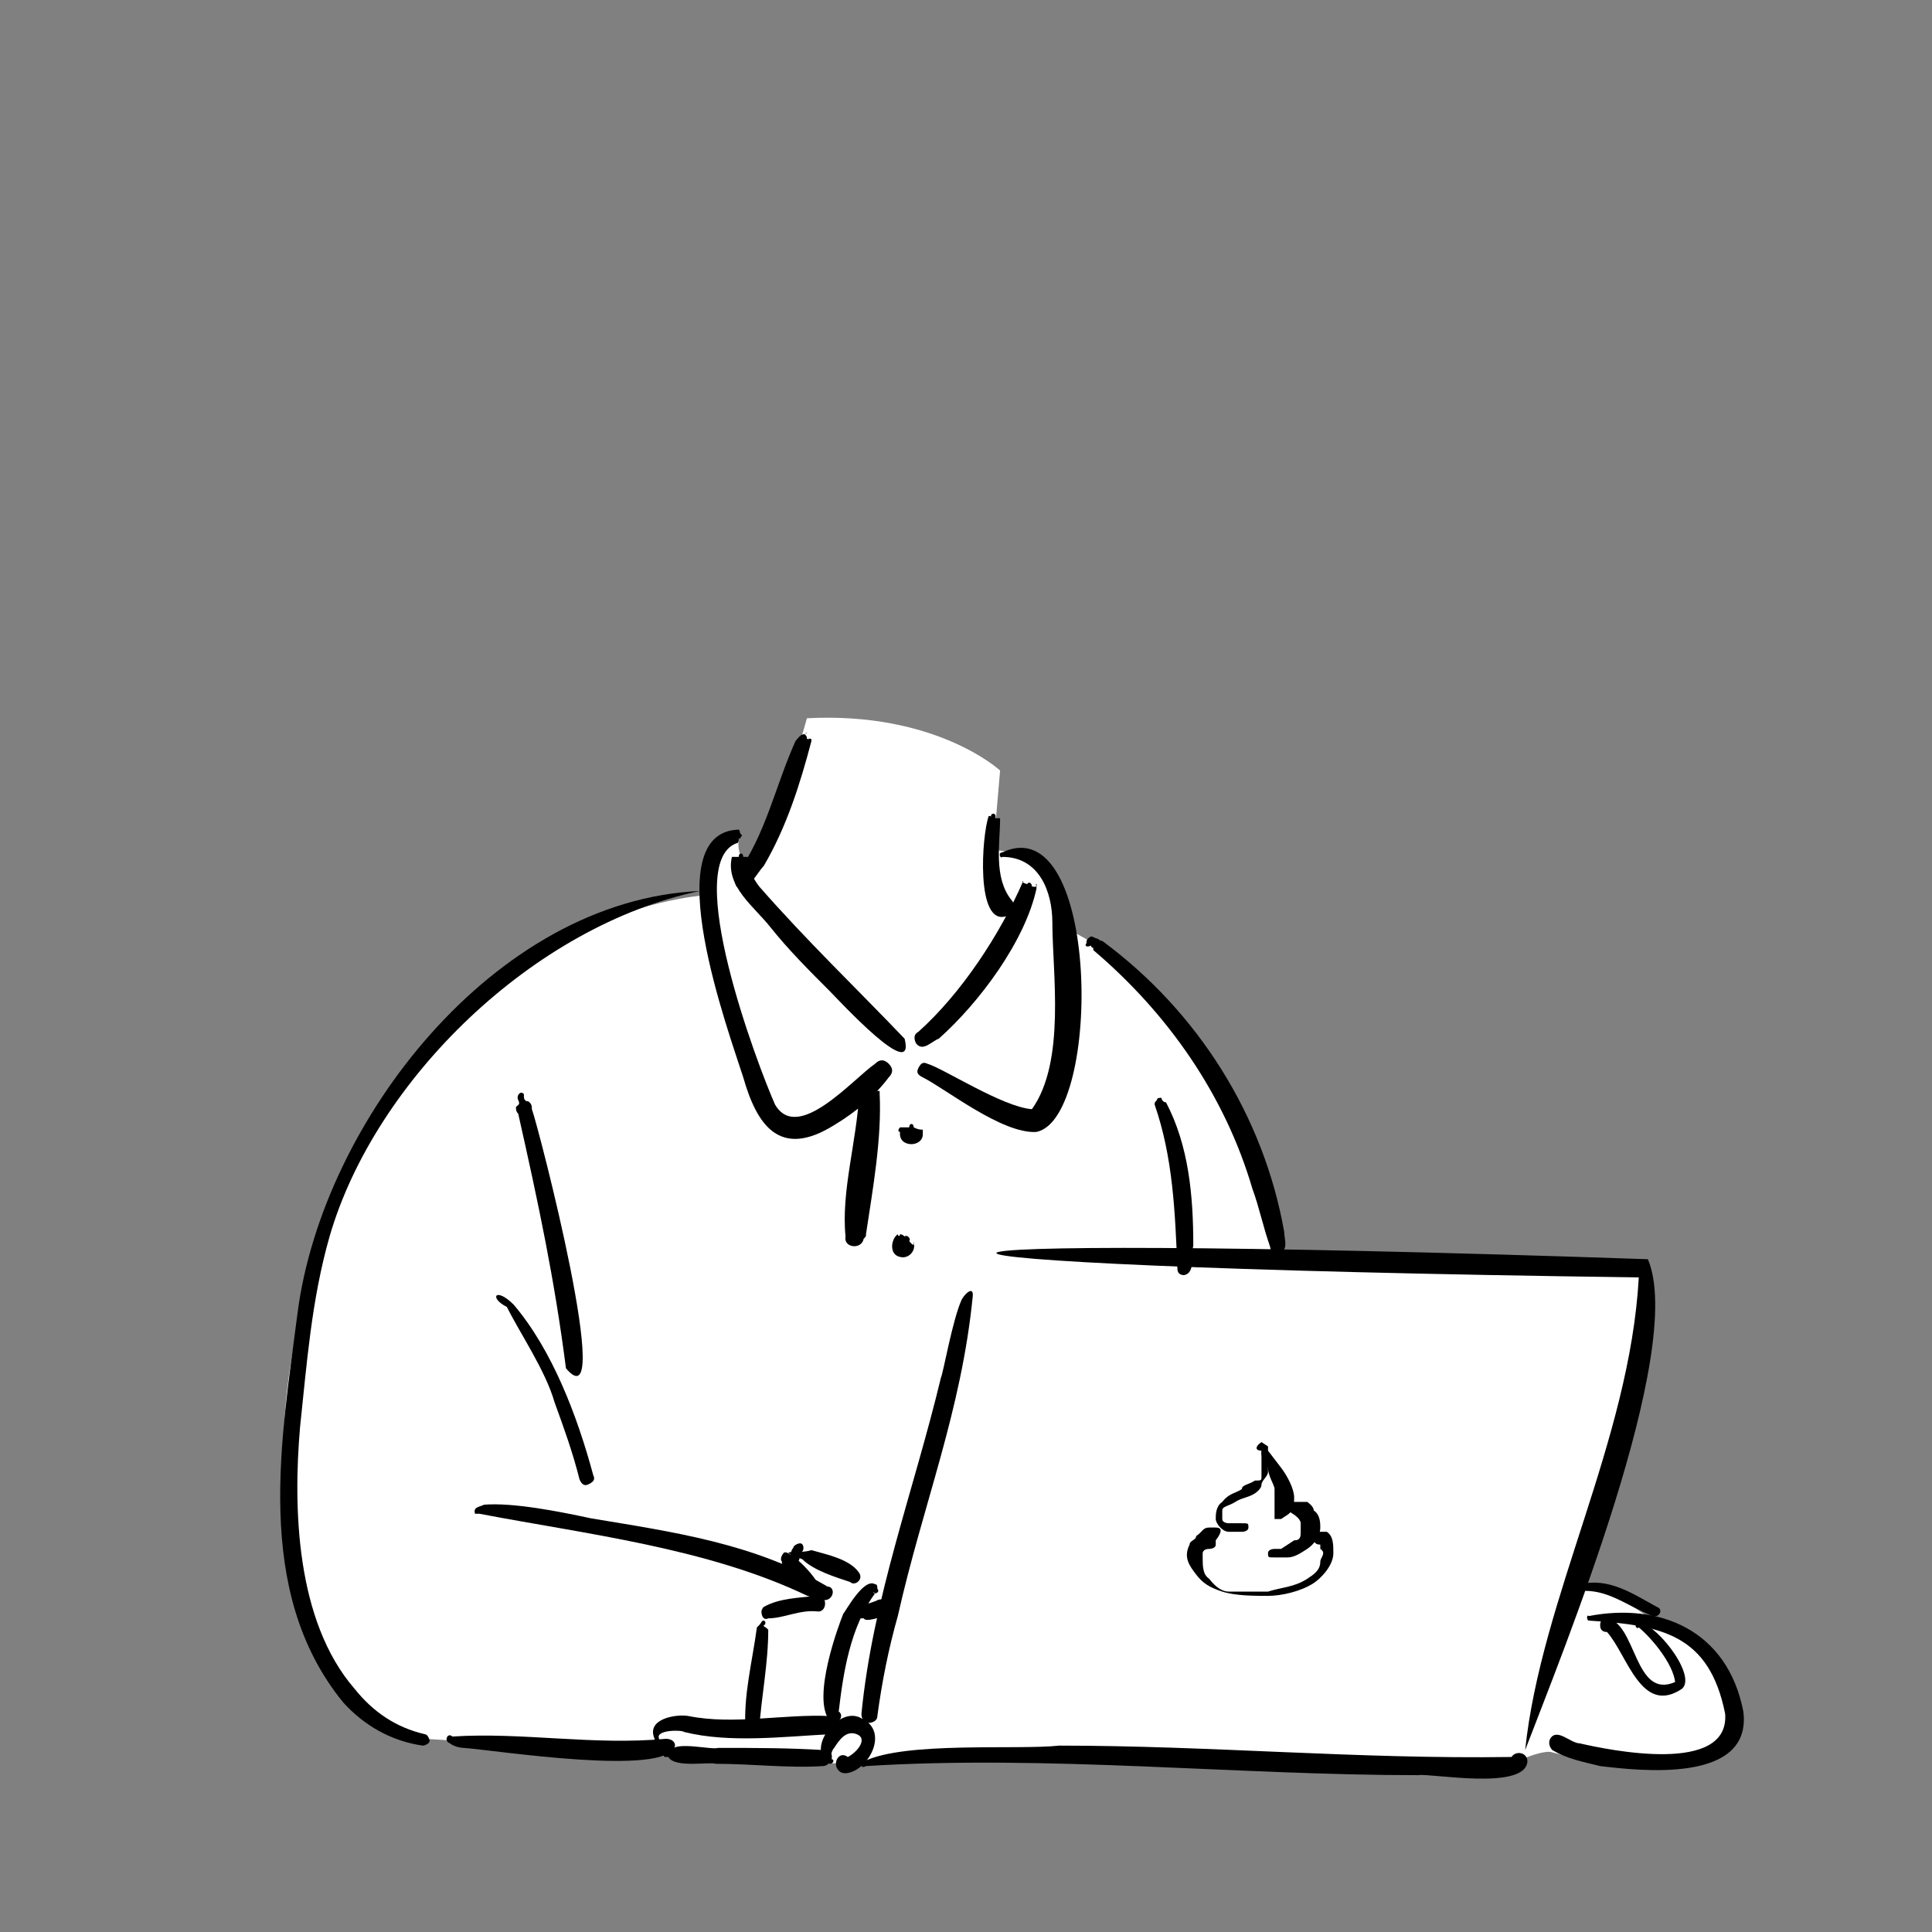 <?xml version="1.0" encoding="utf-8"?>
<!-- Generator: Adobe Illustrator 24.2.0, SVG Export Plug-In . SVG Version: 6.00 Build 0)  -->
<svg version="1.1" id="图层_1" xmlns="http://www.w3.org/2000/svg" xmlns:xlink="http://www.w3.org/1999/xlink" x="0px" y="0px"
	 viewBox="0 0 85 85" style="enable-background:new 0 0 85 85;" xml:space="preserve">
<rect x="0" y="0" width="85" height="85" fill="#808080" stroke="none"/>
<style type="text/css">
	.st0{display:none;fill:none;}
	.st1{fill-rule:evenodd;clip-rule:evenodd;fill:#FFFFFF;}
	.st2{fill-rule:evenodd;clip-rule:evenodd;}
</style>
<rect x="3.9" y="21.7" class="st0" width="80.9" height="65.9"/>
<path class="st1" d="M35.5,31.6c0,0-1.8,6.6-2.6,6.6c0,0-0.5-0.6-0.4-1.2c0,0-1.5-0.5-1.6,2.4c0,0-11.7,0.8-16.5,14.3
	c-4.3,12-0.9,22.4,4.3,22.8c3.6,0.2,16.2,1.4,20.3,1c4.1-0.4,26,0.7,27.5,0.1c1.5-0.7,1.8-0.5,1.8-0.5s6.7,1.7,7.9-0.7
	s-2.8-4.9-3.5-5.1c0,0-1.5-1.3-3.2-1.5c0,0,4.1-13.6,2.7-13.9C71.5,55.5,55.9,55,55.9,55S54,44.2,47,40.9c0,0-0.4-3.4-3.3-3.5
	l0.3-3.5C44,33.9,41.2,31.3,35.5,31.6z"/>
<g>
	<path class="st2" d="M35.4,32.3L35.4,32.3c-0.2,0-0.3,0.2-0.4,0.3c-0.9,2-1.3,4.1-2.6,5.9c-0.1,0.1-0.1,0.3,0,0.5
		c0.5,0.3,0.9-0.6,1.2-0.9c1-1.7,1.6-3.6,2.1-5.5c0-0.1,0-0.1-0.1-0.1c-0.1-0.2,0.1,0.1-0.1,0c0-0.1,0-0.1-0.1-0.2
		C35.6,32.2,35.5,32.2,35.4,32.3C35.4,32.3,35.4,32.3,35.4,32.3z"/>
	<path class="st2" d="M43.5,35.9c-0.3,0.8-0.6,4.9,0.8,4.4c0.3-0.1,0.4-0.5,0.2-0.7c-0.8-1-0.5-2.5-0.5-3.6c0,0-0.1,0-0.2,0
		c0,0,0-0.1,0-0.1c0,0,0-0.1-0.1-0.1c0,0-0.1,0-0.1,0.1c0,0,0,0.1,0,0.1C43.6,35.9,43.6,35.9,43.5,35.9L43.5,35.9z"/>
	<path class="st2" d="M32.2,37.7L32.2,37.7c-0.3,1.3,1,2.2,1.7,3.1c0.8,1,1.7,1.9,2.6,2.8c0.4,0.4,3.8,4.1,3.3,2.1
		c-2.1-2.2-4.3-4.3-6.4-6.7c-0.3-0.4-0.5-0.8-0.5-1.3c0,0-0.1,0-0.2,0c0-0.2-0.2-0.2-0.2,0C32.4,37.7,32.3,37.7,32.2,37.7z"/>
	<path class="st2" d="M32.6,36.7c-0.1-0.1,0-0.1-0.1-0.2c-3.7,0.1-0.4,9,0.2,10.9c0.6,2.1,1.6,3.6,4,2.1c1-0.6,1.8-1.3,2.4-2.1
		c0.2-0.2,0.2-0.4,0-0.6c-0.2-0.2-0.4-0.2-0.6,0c-1,0.7-3.4,3.5-4.4,1.8C33.3,46.8,30,38,32.4,37.1c0.1,0,0.1-0.1,0.1-0.2
		c0.1,0,0.1-0.1,0.1-0.1C32.7,36.8,32.6,36.7,32.6,36.7z"/>
	<path class="st2" d="M45,38.8c-1,2.3-2.7,4.9-4.6,6.6c-0.2,0.1-0.2,0.3-0.1,0.5c0.3,0.4,0.7-0.1,1-0.2c1.8-1.6,3.8-4.3,4.3-6.6
		c0,0,0-0.1,0-0.1c-0.1-0.3,0.2,0.1-0.2,0c0-0.2-0.2-0.2-0.2-0.1C44.8,38.8,45.1,38.7,45,38.8z"/>
	<path class="st2" d="M45.4,48.8c-1.3-0.1-3.9-1.8-4.6-2c-0.2-0.1-0.3,0-0.4,0.2s0,0.3,0.2,0.4c1,0.5,3.5,2.5,5,2.4
		c2.9-0.6,2.8-14.3-1.5-12.3c-0.2,0-0.1,0.3,0,0.2c1.6,0,2.2,1.5,2.2,2.9C46.3,42.8,46.9,46.7,45.4,48.8z"/>
	<path class="st2" d="M38.1,47.9c-0.2,0.1-0.2,0-0.3,0.2c-0.1,2.1-0.8,4.3-0.6,6.3c-0.1,0.5,0.7,0.6,0.8,0.1
		c0.1-0.1,0.1-0.1,0.1-0.2c0.3-2,0.7-4.2,0.6-6.2c0,0,0,0,0-0.1C38.4,48,38.5,48,38.3,48c0-0.1,0-0.1-0.1-0.1
		C38.1,47.8,38.1,47.9,38.1,47.9z"/>
	<path class="st2" d="M39.6,49.6L39.6,49.6c-0.1,0.1-0.1,0.2,0,0.2c-0.1,0.7,1,0.7,1,0.1c0,0,0-0.1,0-0.1c0,0,0-0.1,0-0.1
		c-0.1,0-0.2,0-0.4-0.1c0-0.2-0.2-0.2-0.2,0C39.8,49.6,39.7,49.6,39.6,49.6z"/>
	<path class="st2" d="M39.5,54.3c-0.3,0.2-0.4,0.9,0.1,1c0.4,0.1,0.7-0.3,0.6-0.6c0-0.2,0.1,0.3-0.2-0.1c0.1-0.1-0.1-0.3-0.2-0.2
		c0,0-0.1-0.1-0.2-0.1C39.6,54.4,39.5,54.4,39.5,54.3L39.5,54.3z"/>
	<path class="st2" d="M30.8,39.2c-9.1,0.4-16.6,10.2-17.7,18.5c-0.7,5.5-2,12.3,2,17.2c0.9,1,2.1,1.7,3.5,1.9c0.1,0,0.3-0.1,0.3-0.2
		c0-0.1-0.1-0.3-0.2-0.3c-1.3-0.3-2.3-1-3.1-2c-2.6-3-2.7-8-2.4-11.5c0.3-2.8,0.5-5.6,1.3-8.4c2-6.9,9-13.7,16.3-15.2
		C30.9,39.2,30.9,39.2,30.8,39.2z"/>
	<path class="st2" d="M19.9,76.4c-0.2-0.2-0.4,0.2-0.1,0.3c0.1,0.1,0.4,0.2,0.6,0.2c1.4,0.1,9,1.3,9.3-0.1c0-0.2-0.2-0.3-0.4-0.3
		C26.1,76.8,23,76.2,19.9,76.4C19.9,76.4,19.9,76.4,19.9,76.4z"/>
	<path class="st2" d="M47.8,41.5c-0.1,0.1,0,0.2,0.2,0.1h0c0,0,0,0.1,0.1,0.1c0,0,0,0,0,0c0,0.1,0,0.1,0,0.1c3.3,2.8,5.8,6.4,7,10.5
		c0.3,0.8,0.5,1.8,0.8,2.6c0,0.2,0.2,0.3,0.4,0.2c0.4-0.1,0.2-0.6,0.2-0.9c-0.9-5.1-3.8-9.7-8-12.8c0,0-0.1,0-0.2-0.1
		c-0.1,0-0.2-0.1-0.3-0.1C47.8,41.3,47.8,41.4,47.8,41.5z"/>
	<path class="st2" d="M22.8,48.4c0.1,0.2,0,0.2-0.1,0.3c0,0.1,0,0.2,0.1,0.3c0.9,4,1.6,7.3,2.1,11.2c2.2,2.6-1.2-10.6-1.5-11.4
		c0-0.1,0-0.2-0.1-0.3c-0.1-0.1-0.1,0-0.2-0.1c-0.1-0.1,0-0.3-0.1-0.3C22.9,48,22.7,48.2,22.8,48.4z M23,48.3
		C23,48.3,23,48.3,23,48.3C23,48.3,23,48.3,23,48.3z"/>
	<path class="st2" d="M50.8,48.6c0.8,2.3,0.9,4.7,1,7.2c0,0.2,0.1,0.3,0.3,0.3c0.5-0.1,0.3-0.9,0.4-1.3c0-2.2-0.2-4.4-1.2-6.3
		c0,0,0,0,0,0c-0.1,0-0.2-0.1-0.2-0.2c-0.1,0-0.2,0-0.2,0.1C50.8,48.5,50.8,48.5,50.8,48.6z M51.1,48.5
		C51.1,48.5,51.1,48.5,51.1,48.5C51.1,48.5,51.1,48.5,51.1,48.5z"/>
	<path class="st2" d="M21.1,66.6c4.7,0.9,10,1.5,14.4,3.6c0.3,0.1,0.9,0.4,1.1,0c0.1-0.2,0-0.4-0.2-0.4c-3.2-1.9-6.8-2.4-10.4-3
		c-1.4-0.3-3.4-0.7-4.7-0.6c-0.2,0.1-0.5,0.1-0.4,0.4C20.9,66.6,21,66.6,21.1,66.6z M21.1,66.4L21.1,66.4L21.1,66.4L21.1,66.4
		L21.1,66.4z"/>
	<path class="st2" d="M33.8,71.2c0.7,0,1.4-0.4,2.2-0.3c0.4,0,0.4-0.7,0-0.7c-0.8,0.1-1.7,0.1-2.4,0.5c-0.1,0.1-0.1,0.2-0.1,0.2
		C33.5,71.1,33.6,71.3,33.8,71.2z"/>
	<path class="st2" d="M33.6,71.5c0.1,0,0.1-0.2,0-0.2c-0.1,0-0.1,0.1-0.2,0.2c-0.1,0.1,0,0-0.1,0.1c-0.2,1.5-0.6,3-0.5,4.5
		c0,0.2,0.1,0.3,0.3,0.3s0.3-0.1,0.3-0.3c0.1-1.5,0.4-2.9,0.4-4.4C33.6,71.5,33.6,71.6,33.6,71.5L33.6,71.5z"/>
	<path class="st2" d="M22.3,57.5L22.3,57.5c0.6,1.2,1.7,2.8,2.1,4.2c0.4,1.1,0.8,2.2,1.1,3.4c0.1,0.2,0.2,0.3,0.4,0.2
		s0.3-0.2,0.2-0.4c-0.7-2.6-1.8-5.5-3.5-7.5C21.8,56.6,21.5,57.1,22.3,57.5z"/>
	<path class="st2" d="M34.4,68.7c0,0.1,0,0.2,0.1,0.3h0c0.4,0.2,1.3,0.9,1.5,1.4c0,0.1,0,0.4,0.1,0.3c0.1,0,0.1,0,0.1-0.2
		c0.2-0.7-1.1-2-1.6-2.2c0,0,0,0-0.1,0C34.4,68.4,34.3,68.6,34.4,68.7z"/>
	<path class="st2" d="M34.7,68.7c-0.1,0.1,0,0.3,0.1,0.2C35,68.8,34.8,68.6,34.7,68.7z"/>
	<path class="st2" d="M35.1,68.7c0.1,0,0.1-0.5,0.2-0.4c0,0,0,0,0,0c0,0,0,0-0.1,0c0.2,0,0.2-0.4,0-0.4c-0.1,0-0.3,0.1-0.3,0.2
		c-0.2,0.2-0.2,1,0.2,0.9C35.1,68.9,35.1,68.9,35.1,68.7C35.1,68.8,35.1,68.7,35.1,68.7z"/>
	<path class="st2" d="M35.3,68.6c0.5,0.5,1.5,0.8,2.1,1c0.2,0.2,0.6-0.1,0.4-0.4c-0.4-0.6-1.4-0.8-2.1-1
		C35.1,68.4,34,68.1,35.3,68.6C35.3,68.6,35.3,68.6,35.3,68.6z"/>
	<path class="st2" d="M38.5,70.1c0.1,0,0.2-0.1,0.1-0.2c0-0.1,0-0.2-0.1-0.2c-0.5-0.3-1.3,1.2-1.4,1.3c-0.2,0.5-1.4,3.7-0.6,4.7
		c0.3,0.3,0.7-0.2,0.4-0.4c0,0,0,0,0,0C37.1,73.6,37.4,71.6,38.5,70.1C38.5,70.2,38.5,70.1,38.5,70.1C38.5,70.1,38.5,70.1,38.5,70.1
		z M38.5,70.1C38.4,70.1,38.4,70.1,38.5,70.1C38.4,70,38.4,70,38.5,70.1C38.4,70,38.4,70.1,38.5,70.1C38.4,70.1,38.4,70.1,38.5,70.1
		z"/>
	<path class="st2" d="M42.8,57C42.8,57,42.8,57,42.8,57c0-0.1,0-0.2-0.1-0.2c-0.1,0-0.3,0.2-0.4,0.4c-0.4,0.9-0.8,3.2-0.9,3.4
		c-1.2,5-3,9.7-3.5,14.8c0,0.2,0.1,0.4,0.3,0.4c0.2,0,0.4-0.1,0.4-0.3c0.2-1.5,0.5-3,0.9-4.4C40.6,66.2,42.3,62.1,42.8,57
		C42.8,57,42.8,57,42.8,57L42.8,57z M42.8,57C42.8,57,42.7,57,42.8,57C42.8,57,42.8,57,42.8,57L42.8,57z"/>
	<path class="st2" d="M72.1,56.2c-0.4,7.2-4.3,14.1-5,20.8c1.6-4.2,7.1-17.6,5.4-21.6C34.6,54.1,34.1,55.7,72.1,56.2z"/>
	<path class="st2" d="M38,77.5c-0.1,0-0.1,0.1-0.1,0.1c0,0.1,0,0.2,0.2,0.1c0,0,0,0,0,0c8-0.5,16.3,0.4,24.3,0.4
		c0.5-0.1,4.7,0.7,4.8-0.6c0-0.4-0.5-0.5-0.7-0.2c-6.8,0.1-13.2-0.5-19.9-0.5C44.8,77,39.8,76.6,38,77.5C38.1,77.5,38,77.5,38,77.5z
		 M66.5,77.4L66.5,77.4L66.5,77.4C66.5,77.4,66.5,77.4,66.5,77.4z"/>
	<path class="st2" d="M37.3,77.3c-0.4-0.3-0.7,0.3-0.4,0.6c0.2,0.2,0.5,0.1,0.7,0c0.8-0.4,1.4-1.8,0.3-2.3c-1-0.6-2.5,1.4-1.4,2
		c0.2,0,0.2-0.2,0.1-0.2c-0.1-0.1,0-0.4,0.1-0.5c0.2-0.3,0.5-0.8,1-0.6C38.2,76.5,37.7,77.1,37.3,77.3
		C37.3,77.3,37.3,77.3,37.3,77.3z M37.3,77.4C37.2,77.3,37.2,77.3,37.3,77.4C37.2,77.4,37.3,77.4,37.3,77.4z"/>
	<path class="st2" d="M29.3,77.1C29.3,77.1,29.3,77.1,29.3,77.1c-0.1,0-0.2,0.2,0,0.2c0,0,0.1,0,0.1,0c0.3,0.5,1.8,0.2,2.1,0.3
		c1.6,0,3.2,0.2,4.7,0.1c0.2,0,0.4-0.2,0.4-0.4S36.5,77,36.3,77c-1.6-0.1-3.1-0.1-4.7-0.1c-0.3,0.1-1.8-0.3-2.1,0.1
		C29.4,77.1,29.4,77.1,29.3,77.1C29.3,77.1,29.3,77.1,29.3,77.1z"/>
	<path class="st2" d="M29,76.5c-0.2-0.4,1-0.4,1.1-0.3c2,0.5,4.4,0.2,6.4,0.1c0.2,0,0.4-0.2,0.4-0.4s-0.2-0.4-0.4-0.4
		c-2-0.1-4.2,0.4-6.2,0c-0.5-0.1-1.9,0.1-1.5,1C28.8,76.7,29,76.6,29,76.5z"/>
	<path class="st2" d="M38,71.2c0.1,0.2,0.8-0.1,1-0.1c0.5-0.2,0.1-0.9-0.4-0.7c-0.1,0.1-1.3,0.3-0.9,0.8c0,0,0,0,0.1,0
		C37.9,71.2,38,71.2,38,71.2C38,71.2,38,71.2,38,71.2z M38,71C38,71,38,71,38,71C38,71,38,71,38,71C38,71,38,71,38,71z"/>
	<path class="st2" d="M69.5,70c1.2-0.1,2,0.6,3.2,1.1c0.3,0.1,0.5-0.3,0.2-0.4c-1.1-0.6-2.1-1.3-3.4-1c0,0,0,0-0.1,0c0,0,0,0,0,0.1
		C69.3,69.7,69.4,70,69.5,70z"/>
	<path class="st2" d="M69.9,71.3c3.2,0.2,5.3,0.6,6,4.1c0.2,2.7-5.1,1.6-6.4,1.3c-0.4,0-1-0.7-1.3-0.2c-0.1,0.2,0,0.4,0.1,0.5
		c0.7,0.4,1.3,0.5,2.1,0.7c1.7,0.2,6.7,0.8,6.3-2.4c-0.7-3.6-3.7-4.8-6.8-4.2C69.8,71,69.8,71.3,69.9,71.3z"/>
	<path class="st2" d="M73.7,74c-1.8,0.8-1.7-2.6-3-2.8c-0.2,0-0.3,0.1-0.3,0.3s0.1,0.3,0.3,0.3c0.9,1,1.5,3.7,3.3,2.5
		c0.7-0.6-1.3-3.1-2-2.9c-0.1,0.1,0,0.3,0.1,0.2c0,0,0,0,0,0C72.7,72.1,73.6,73.2,73.7,74z"/>
	<g>
		<g transform="matrix(2.875,0,0,1.879,-3550.9,-1261.06)">
			<path class="st2" d="M1254.4,705.1C1254.3,705.1,1254.3,705.2,1254.4,705.1L1254.4,705.1L1254.4,705.1c0,0.1,0,0.1,0,0.1
				c0,0.1,0,0.2,0,0.3c0,0.1,0,0.1,0,0.2s0,0.1-0.1,0.1c-0.1,0.1-0.2,0.1-0.2,0.2c-0.1,0.1-0.2,0.1-0.3,0.3
				c-0.1,0.1-0.1,0.3-0.1,0.4c0,0.1,0.1,0.3,0.2,0.3l0.2,0c0,0,0.1,0,0.1-0.1c0-0.1,0-0.1-0.1-0.1l-0.2,0c0,0-0.1,0-0.1-0.1
				c0-0.1,0-0.1,0-0.2c0-0.1,0.1-0.1,0.2-0.2c0.1-0.1,0.2-0.1,0.3-0.2c0,0,0.1-0.1,0.1-0.2c0-0.1,0.1-0.2,0.1-0.3c0-0.2,0-0.3,0-0.4
				c0,0,0-0.1,0-0.2c-0.1-0.1-0.1-0.1-0.1-0.1C1254.3,705,1254.3,705.1,1254.4,705.1C1254.3,705.1,1254.3,705.2,1254.4,705.1z"/>
		</g>
		<g transform="matrix(2.875,0,0,1.879,-3550.9,-1261.06)">
			<path class="st2" d="M1253.7,706.9l-0.1,0c-0.1,0-0.1,0.1-0.2,0.2c0,0.1-0.1,0.1-0.1,0.2c-0.1,0.3,0,0.5,0.1,0.7
				c0.1,0.2,0.2,0.3,0.4,0.4c0.2,0.1,0.5,0.1,0.7,0.1c0.2,0,0.5-0.1,0.7-0.3c0.1-0.1,0.3-0.4,0.3-0.7c0-0.2,0-0.4-0.1-0.5
				c0,0-0.1,0-0.1,0c-0.1,0-0.1,0-0.1,0.1c0,0.1,0,0.2,0.1,0.2c0,0,0,0,0,0.1c0.1,0.1,0,0.2,0,0.3c0,0.2-0.1,0.3-0.2,0.4
				c-0.2,0.2-0.4,0.2-0.6,0.3c-0.2,0-0.4,0-0.6,0c-0.1,0-0.2-0.1-0.3-0.3c-0.1-0.1-0.1-0.3-0.1-0.5c0-0.1,0-0.1,0-0.1s0-0.1,0.1-0.1
				c0,0,0.1,0,0.1-0.1c0,0,0,0,0-0.1C1253.8,707,1253.8,706.9,1253.7,706.9C1253.8,706.8,1253.7,706.9,1253.7,706.9z"/>
		</g>
		<g transform="matrix(2.875,0,0,1.879,-3550.9,-1261.06)">
			<path class="st2" d="M1254.5,705.1C1254.5,705.1,1254.5,705.1,1254.5,705.1C1254.5,705.1,1254.4,705.1,1254.5,705.1
				c-0.1,0-0.1,0-0.1,0l0,0.1l0.1,0.3c0,0.2,0.1,0.4,0.1,0.5c0,0.1,0,0.2,0,0.3c0,0.1,0,0.1,0,0.2c0,0,0,0.1,0,0.2c0,0,0.1,0,0.1,0
				c0,0,0.1-0.1,0.1-0.1c0.1-0.1,0.1-0.3,0.1-0.4c0-0.2-0.1-0.5-0.2-0.7L1254.5,705.1L1254.5,705.1L1254.5,705.1z M1254.4,705.2
				C1254.4,705.2,1254.4,705.2,1254.4,705.2C1254.4,705.2,1254.4,705.2,1254.4,705.2L1254.4,705.2z M1254.4,705.1L1254.4,705.1
				C1254.4,705.2,1254.4,705.1,1254.4,705.1z"/>
		</g>
		<g transform="matrix(2.875,0,0,1.879,-3550.9,-1261.06)">
			<path class="st2" d="M1254.7,706.3C1254.7,706.3,1254.6,706.4,1254.7,706.3c-0.1,0.1,0,0.1,0,0.2c0,0,0.1,0,0.1,0l0,0l0.1,0.1
				c0,0,0.1,0.1,0.1,0.2c0,0.1,0,0.2,0,0.2c0,0.1,0,0.2-0.1,0.2c-0.1,0.1-0.1,0.1-0.2,0.2c0,0,0,0-0.1,0c0,0,0,0,0,0
				c0,0-0.1,0-0.1,0.1c0,0.1,0,0.1,0.1,0.1c0,0,0,0,0.1,0c0,0,0.1,0,0.1,0c0.1,0,0.2-0.1,0.3-0.2c0.1-0.1,0.2-0.3,0.2-0.5
				c0-0.1,0-0.3-0.1-0.4c0-0.1-0.1-0.2-0.1-0.2c0,0-0.1,0-0.1,0s-0.1,0-0.1,0S1254.7,706.3,1254.7,706.3z"/>
		</g>
	</g>
</g>
</svg>
